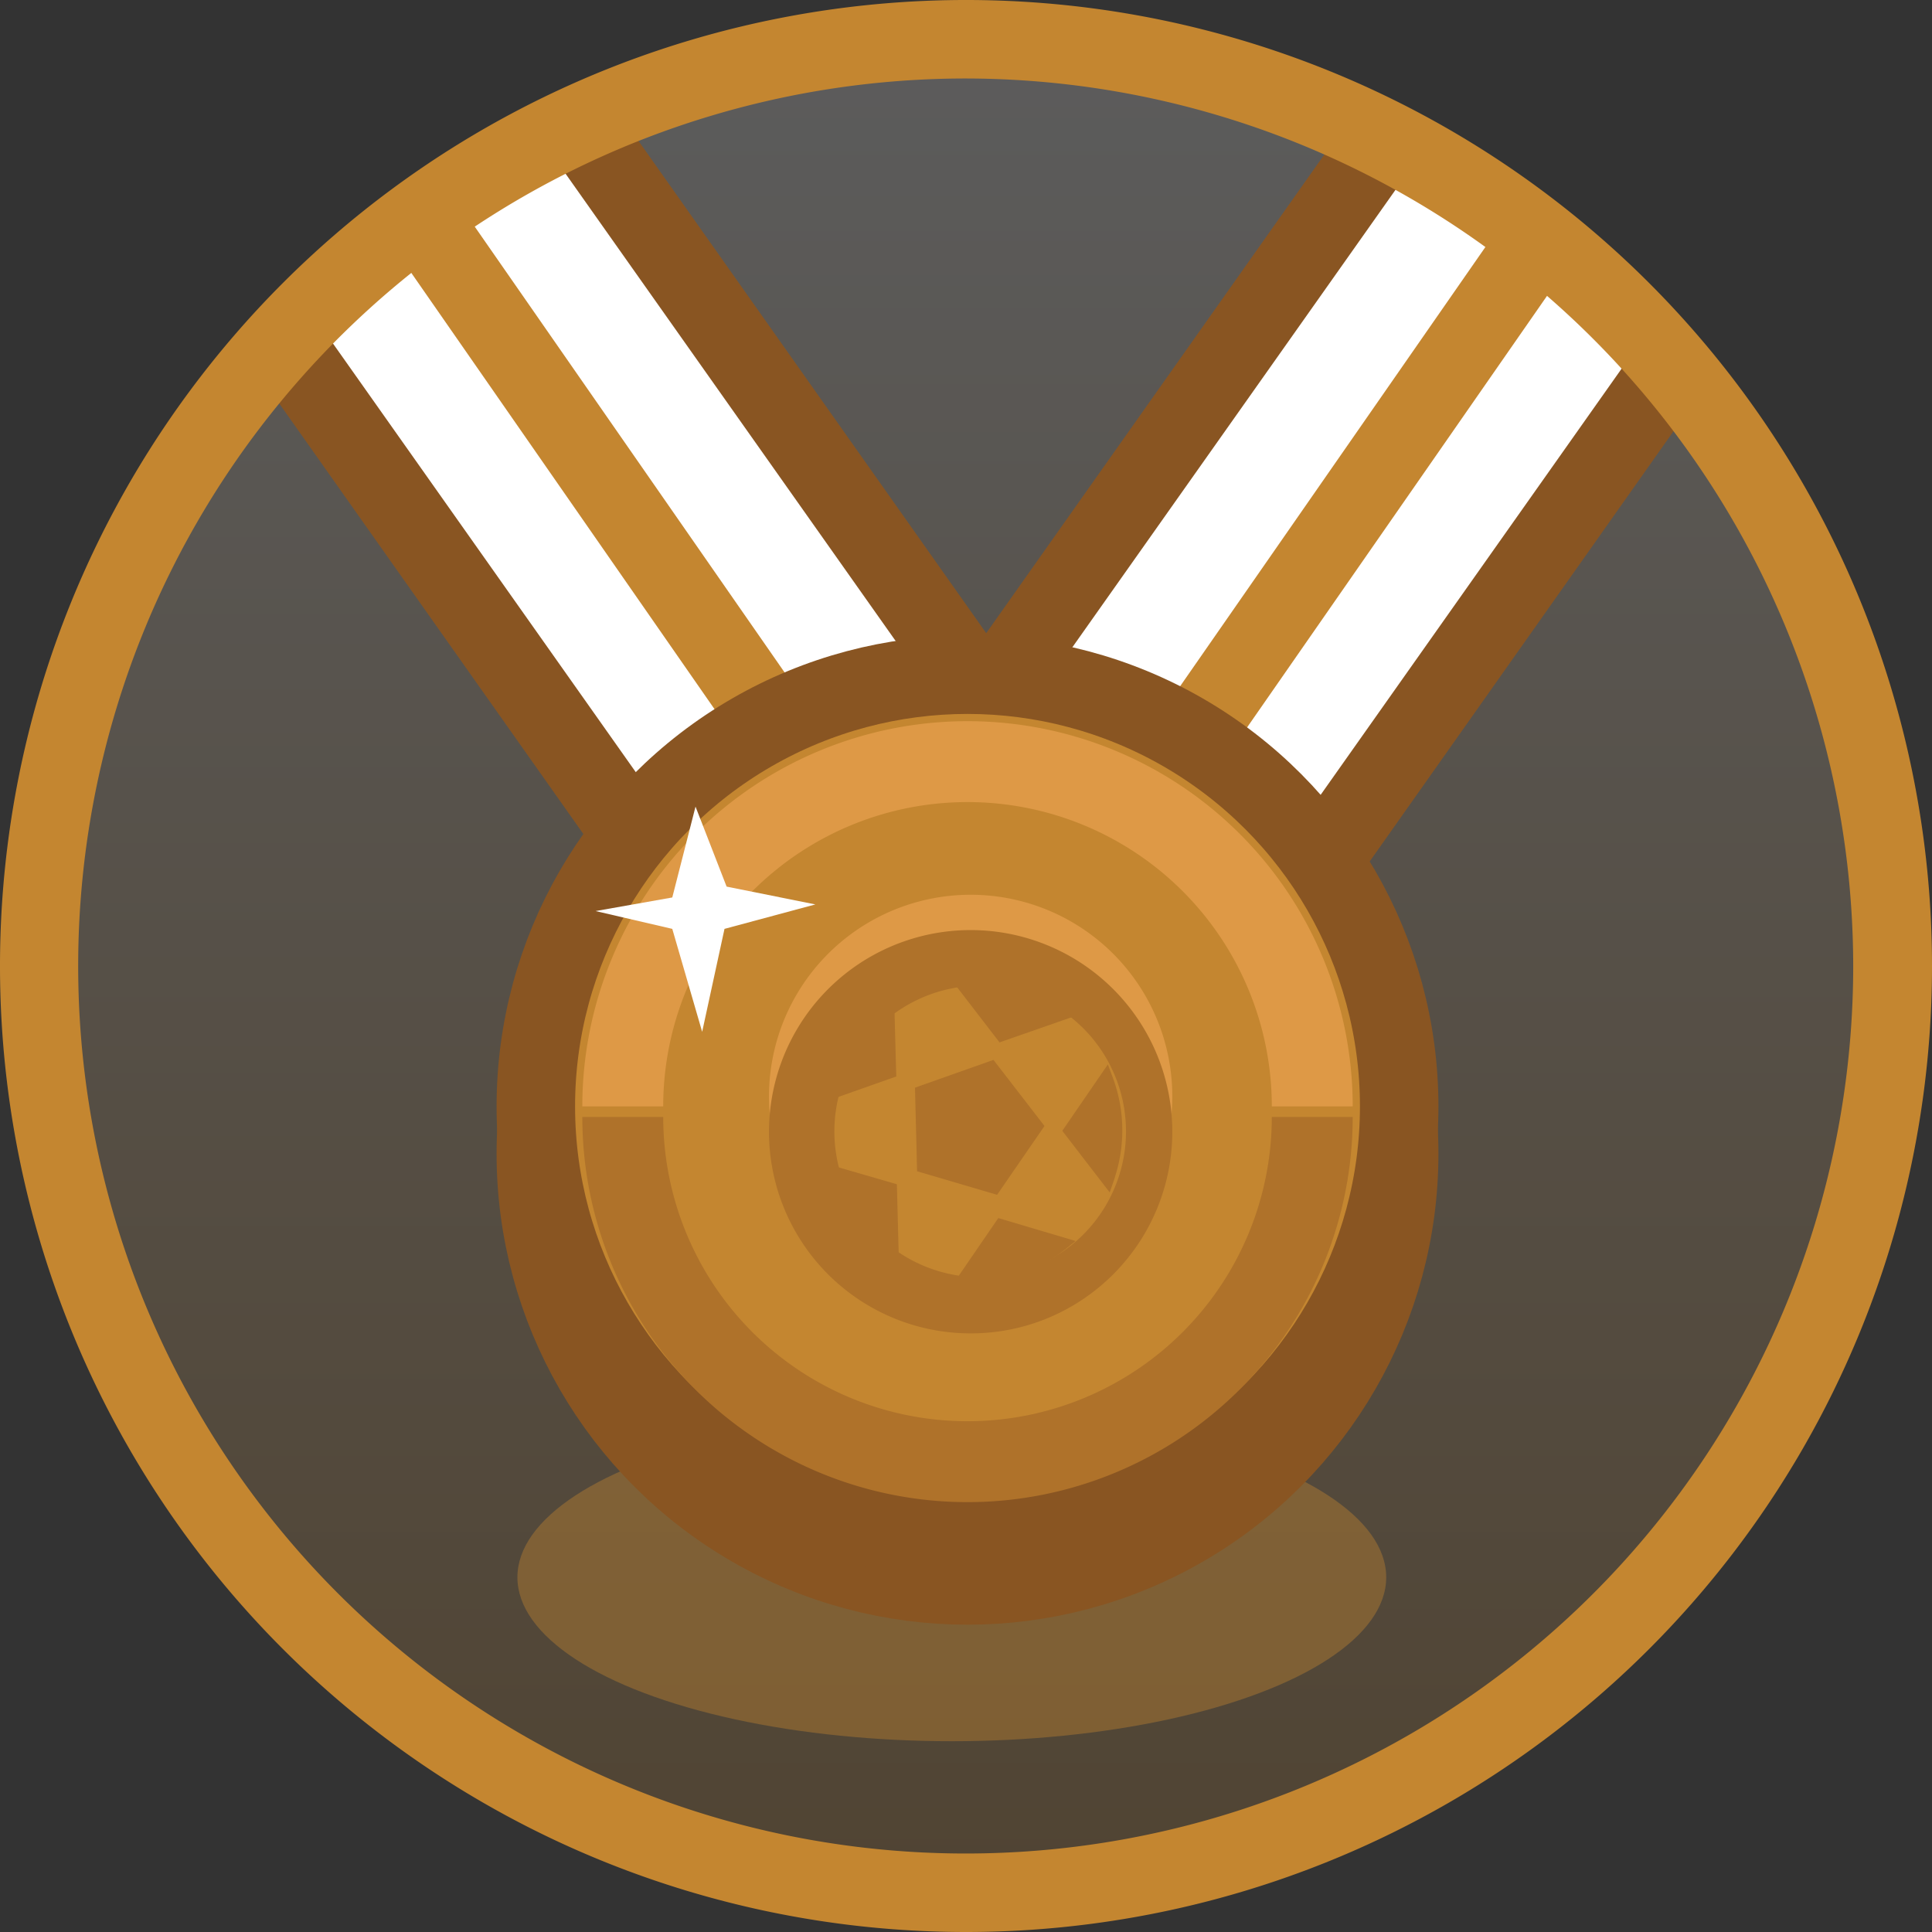 <svg id="Layer_1" data-name="Layer 1" xmlns="http://www.w3.org/2000/svg" xmlns:xlink="http://www.w3.org/1999/xlink" viewBox="0 0 64 64"><rect x="0" y="0" width="64" height="64" fill="#333333" stroke="none"/><defs><style>.cls-1{opacity:0.2;fill:url(#linear-gradient);}.cls-2{fill:#fff;}.cls-3,.cls-4,.cls-8,.cls-9{fill:none;}.cls-3{stroke:#c48630;}.cls-3,.cls-4,.cls-7,.cls-8,.cls-9{stroke-miterlimit:10;}.cls-3,.cls-4,.cls-7{stroke-width:2.6px;}.cls-4,.cls-7{stroke:#895522;}.cls-5,.cls-6,.cls-7{fill:#c48630;}.cls-6{opacity:0.4;}.cls-8{stroke:#de9946;}.cls-8,.cls-9{stroke-width:2.68px;}.cls-9{stroke:#af722a;}.cls-10{fill:#cfcfce;}.cls-11{fill:#de9946;}.cls-12{fill:#af722a;}</style><linearGradient id="linear-gradient" x1="32" y1="62.7" x2="32" y2="1.3" gradientUnits="userSpaceOnUse"><stop offset="0" stop-color="#c48630"/><stop offset="1" stop-color="#fff"/></linearGradient></defs><title>bronze-icon</title><circle class="cls-1" cx="32" cy="32" r="30.7"/><polygon class="cls-2" points="32.05 22.35 19.37 4.4 14.11 7.09 9.93 12.07 25.46 33.48 32.05 22.35"/><polygon class="cls-2" points="33.29 22.35 45.97 4.4 51.23 7.09 55.41 12.07 39.88 33.48 33.29 22.35"/><line class="cls-3" x1="14.11" y1="7.46" x2="25.46" y2="23.79"/><line class="cls-3" x1="50.77" y1="8.21" x2="39.42" y2="24.54"/><line class="cls-4" x1="32.05" y1="22.35" x2="19.37" y2="4.4"/><line class="cls-4" x1="21.78" y1="28.85" x2="9.1" y2="10.9"/><line class="cls-4" x1="33.29" y1="22.35" x2="45.97" y2="4.4"/><line class="cls-4" x1="43.56" y1="28.85" x2="55.41" y2="12.07"/><path class="cls-5" d="M32,64A32,32,0,1,1,64,32,32,32,0,0,1,32,64ZM32,2.6A29.4,29.4,0,1,0,61.39,32,29.43,29.43,0,0,0,32,2.6Z"/><ellipse class="cls-6" cx="31.53" cy="52.25" rx="14.39" ry="5.43"/><circle class="cls-7" cx="32.05" cy="38.22" r="14.3"/><circle class="cls-7" cx="32.05" cy="36.65" r="14.3"/><path class="cls-8" d="M20.63,36.65a11.42,11.42,0,1,1,22.84,0"/><path class="cls-9" d="M43.47,37a11.42,11.42,0,0,1-22.84,0"/><circle class="cls-10" cx="32.14" cy="36.37" r="5.75" transform="translate(-15.5 27.11) rotate(-37.54)"/><path class="cls-11" d="M32.15,43a6.68,6.68,0,1,1,4.07-1.38h0A6.65,6.65,0,0,1,32.15,43Zm0-11.51a4.83,4.83,0,1,0,.64,0A4.89,4.89,0,0,0,32.13,31.54Z"/><circle class="cls-5" cx="32.14" cy="37.48" r="5.75" transform="translate(-16.18 27.34) rotate(-37.54)"/><path class="cls-12" d="M32.15,44.17a6.68,6.68,0,1,1,4.07-1.38h0A6.65,6.65,0,0,1,32.15,44.17Zm0-11.51a4.83,4.83,0,1,0,.64,0A4.89,4.89,0,0,0,32.13,32.66Z"/><polygon class="cls-12" points="30.38 38.8 33.03 39.58 34.6 37.3 32.91 35.11 30.31 36.03 30.38 38.8"/><path class="cls-12" d="M29.24,33.33l-.17.13a5,5,0,0,0-1.78,2.64l-.12.45,2.52-.89-.07-2.58Z"/><path class="cls-12" d="M27.19,38.5l.13.43.07.2a5,5,0,0,0,2,2.51l.39.26-.07-2.67Z"/><path class="cls-12" d="M35.27,41.4l.36-.29-2.56-.76-1.46,2.13h.66A5,5,0,0,0,35.27,41.4Z"/><path class="cls-12" d="M36.76,39.5l.15-.43.06-.2a5,5,0,0,0-.11-3.18l-.16-.43-1.51,2.2Z"/><path class="cls-12" d="M35.52,33.69l-.36-.27L35,33.29a5,5,0,0,0-3.06-.88l-.46,0,1.63,2.12Z"/><polygon class="cls-2" points="22.27 30.77 23.26 34.18 24 30.77 27.01 29.96 24.07 29.37 23.04 26.72 22.27 29.73 19.73 30.18 22.27 30.77"/></svg>